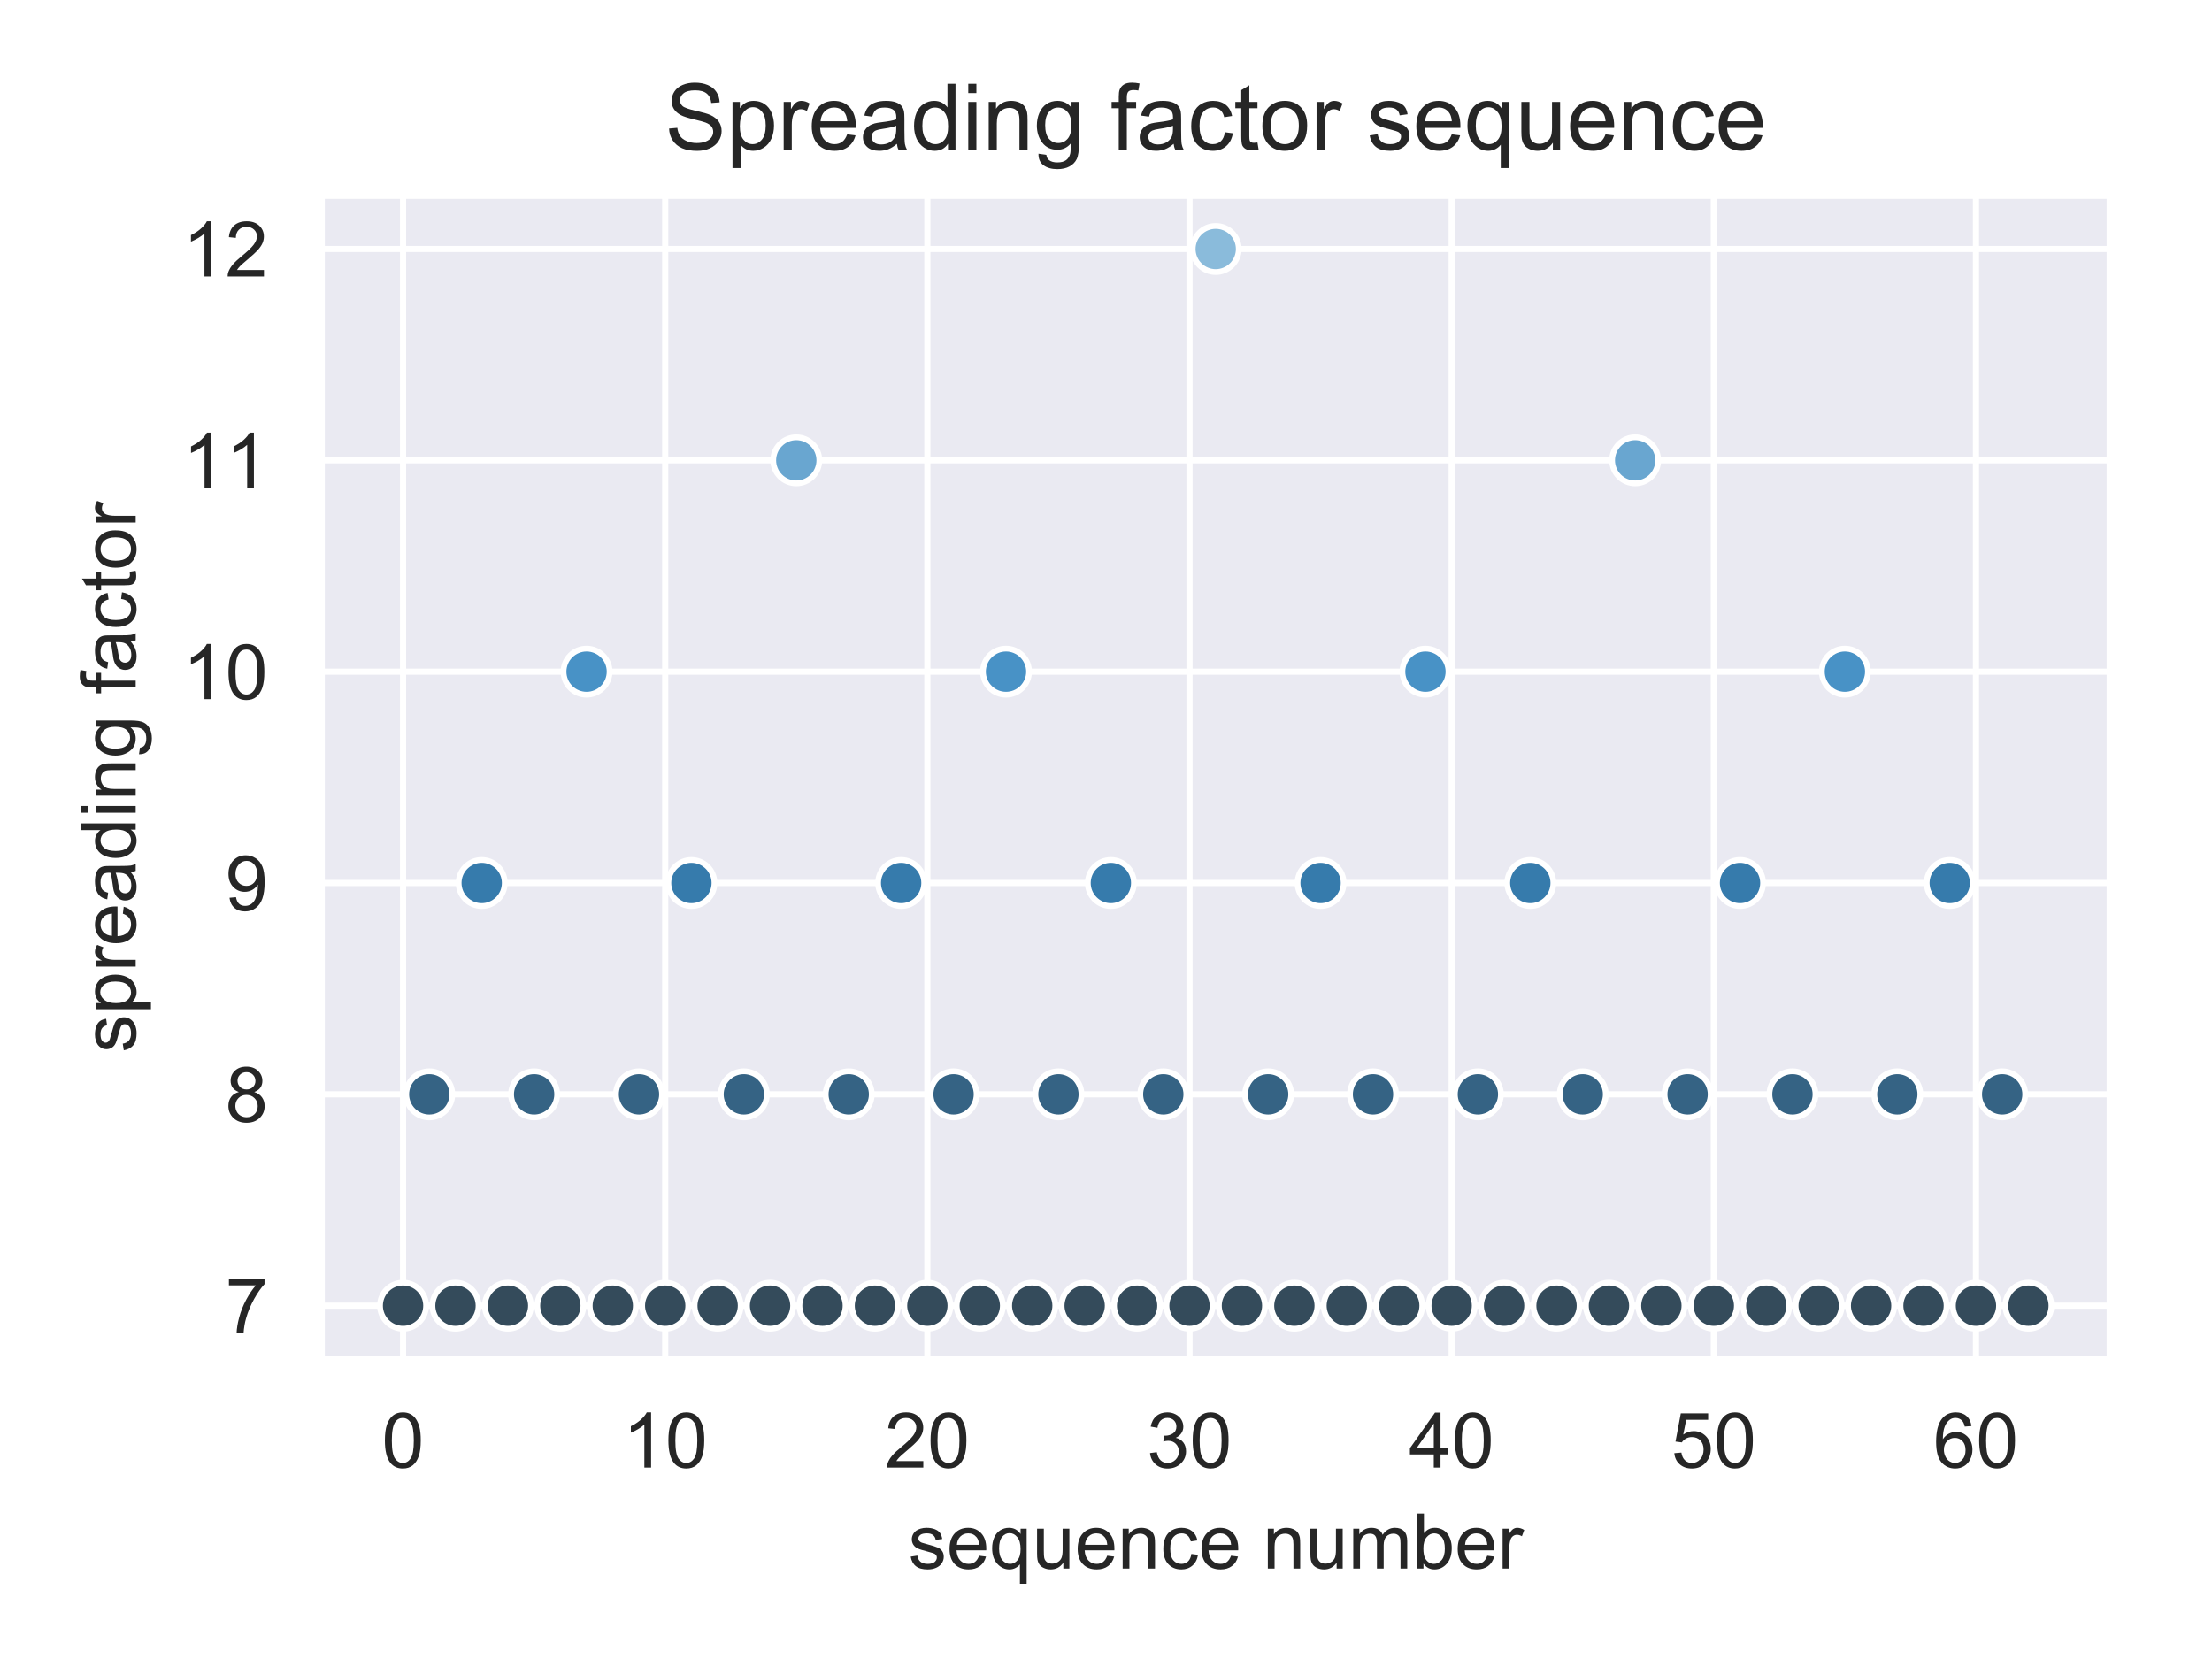 <?xml version="1.0" encoding="utf-8" standalone="no"?>
<!DOCTYPE svg PUBLIC "-//W3C//DTD SVG 1.1//EN"
  "http://www.w3.org/Graphics/SVG/1.1/DTD/svg11.dtd">
<!-- Created with matplotlib (https://matplotlib.org/) -->
<svg height="216pt" version="1.1" viewBox="0 0 288 216" width="288pt" xmlns="http://www.w3.org/2000/svg" xmlns:xlink="http://www.w3.org/1999/xlink">
 <defs>
  <style type="text/css">
*{stroke-linecap:butt;stroke-linejoin:round;}
  </style>
 </defs>
 <g id="figure_1">
  <g id="patch_1">
   <path d="M 0 216 
L 288 216 
L 288 0 
L 0 0 
z
" style="fill:#ffffff;"/>
  </g>
  <g id="axes_1">
   <g id="patch_2">
    <path d="M 41.892 176.92 
L 274.68 176.92 
L 274.68 25.496 
L 41.892 25.496 
z
" style="fill:#eaeaf2;"/>
   </g>
   <g id="matplotlib.axis_1">
    <g id="xtick_1">
     <g id="line2d_1">
      <path clip-path="url(#p09b53a5de4)" d="M 52.477 176.92 
L 52.477 25.496 
" style="fill:none;stroke:#ffffff;stroke-linecap:round;stroke-width:0.8;"/>
     </g>
     <g id="text_1">
      <!-- 0 -->
      <defs>
       <path d="M 4.156 35.297 
Q 4.156 48 6.766 55.734 
Q 9.375 63.484 14.516 67.672 
Q 19.672 71.875 27.484 71.875 
Q 33.25 71.875 37.594 69.547 
Q 41.938 67.234 44.766 62.859 
Q 47.609 58.5 49.219 52.219 
Q 50.828 45.953 50.828 35.297 
Q 50.828 22.703 48.234 14.969 
Q 45.656 7.234 40.5 3 
Q 35.359 -1.219 27.484 -1.219 
Q 17.141 -1.219 11.234 6.203 
Q 4.156 15.141 4.156 35.297 
z
M 13.188 35.297 
Q 13.188 17.672 17.312 11.828 
Q 21.438 6 27.484 6 
Q 33.547 6 37.672 11.859 
Q 41.797 17.719 41.797 35.297 
Q 41.797 52.984 37.672 58.781 
Q 33.547 64.594 27.391 64.594 
Q 21.344 64.594 17.719 59.469 
Q 13.188 52.938 13.188 35.297 
z
" id="ArialMT-48"/>
      </defs>
      <g style="fill:#262626;" transform="translate(49.697 191.078)scale(0.1 -0.1)">
       <use xlink:href="#ArialMT-48"/>
      </g>
     </g>
    </g>
    <g id="xtick_2">
     <g id="line2d_2">
      <path clip-path="url(#p09b53a5de4)" d="M 86.609 176.92 
L 86.609 25.496 
" style="fill:none;stroke:#ffffff;stroke-linecap:round;stroke-width:0.8;"/>
     </g>
     <g id="text_2">
      <!-- 10 -->
      <defs>
       <path d="M 37.25 0 
L 28.469 0 
L 28.469 56 
Q 25.297 52.984 20.141 49.953 
Q 14.984 46.922 10.891 45.406 
L 10.891 53.906 
Q 18.266 57.375 23.781 62.297 
Q 29.297 67.234 31.594 71.875 
L 37.25 71.875 
z
" id="ArialMT-49"/>
      </defs>
      <g style="fill:#262626;" transform="translate(81.048 191.078)scale(0.1 -0.1)">
       <use xlink:href="#ArialMT-49"/>
       <use x="55.615" xlink:href="#ArialMT-48"/>
      </g>
     </g>
    </g>
    <g id="xtick_3">
     <g id="line2d_3">
      <path clip-path="url(#p09b53a5de4)" d="M 120.741 176.92 
L 120.741 25.496 
" style="fill:none;stroke:#ffffff;stroke-linecap:round;stroke-width:0.8;"/>
     </g>
     <g id="text_3">
      <!-- 20 -->
      <defs>
       <path d="M 50.344 8.453 
L 50.344 0 
L 3.031 0 
Q 2.938 3.172 4.047 6.109 
Q 5.859 10.938 9.828 15.625 
Q 13.812 20.312 21.344 26.469 
Q 33.016 36.031 37.109 41.625 
Q 41.219 47.219 41.219 52.203 
Q 41.219 57.422 37.469 61 
Q 33.734 64.594 27.734 64.594 
Q 21.391 64.594 17.578 60.781 
Q 13.766 56.984 13.719 50.25 
L 4.688 51.172 
Q 5.609 61.281 11.656 66.578 
Q 17.719 71.875 27.938 71.875 
Q 38.234 71.875 44.234 66.156 
Q 50.25 60.453 50.25 52 
Q 50.25 47.703 48.484 43.547 
Q 46.734 39.406 42.656 34.812 
Q 38.578 30.219 29.109 22.219 
Q 21.188 15.578 18.938 13.203 
Q 16.703 10.844 15.234 8.453 
z
" id="ArialMT-50"/>
      </defs>
      <g style="fill:#262626;" transform="translate(115.18 191.078)scale(0.1 -0.1)">
       <use xlink:href="#ArialMT-50"/>
       <use x="55.615" xlink:href="#ArialMT-48"/>
      </g>
     </g>
    </g>
    <g id="xtick_4">
     <g id="line2d_4">
      <path clip-path="url(#p09b53a5de4)" d="M 154.873 176.92 
L 154.873 25.496 
" style="fill:none;stroke:#ffffff;stroke-linecap:round;stroke-width:0.8;"/>
     </g>
     <g id="text_4">
      <!-- 30 -->
      <defs>
       <path d="M 4.203 18.891 
L 12.984 20.062 
Q 14.5 12.594 18.141 9.297 
Q 21.781 6 27 6 
Q 33.203 6 37.469 10.297 
Q 41.75 14.594 41.75 20.953 
Q 41.75 27 37.797 30.922 
Q 33.844 34.859 27.734 34.859 
Q 25.25 34.859 21.531 33.891 
L 22.516 41.609 
Q 23.391 41.5 23.922 41.5 
Q 29.547 41.5 34.031 44.422 
Q 38.531 47.359 38.531 53.469 
Q 38.531 58.297 35.25 61.469 
Q 31.984 64.656 26.812 64.656 
Q 21.688 64.656 18.266 61.422 
Q 14.844 58.203 13.875 51.766 
L 5.078 53.328 
Q 6.688 62.156 12.391 67.016 
Q 18.109 71.875 26.609 71.875 
Q 32.469 71.875 37.391 69.359 
Q 42.328 66.844 44.938 62.5 
Q 47.562 58.156 47.562 53.266 
Q 47.562 48.641 45.062 44.828 
Q 42.578 41.016 37.703 38.766 
Q 44.047 37.312 47.562 32.688 
Q 51.078 28.078 51.078 21.141 
Q 51.078 11.766 44.234 5.25 
Q 37.406 -1.266 26.953 -1.266 
Q 17.531 -1.266 11.297 4.344 
Q 5.078 9.969 4.203 18.891 
z
" id="ArialMT-51"/>
      </defs>
      <g style="fill:#262626;" transform="translate(149.312 191.078)scale(0.1 -0.1)">
       <use xlink:href="#ArialMT-51"/>
       <use x="55.615" xlink:href="#ArialMT-48"/>
      </g>
     </g>
    </g>
    <g id="xtick_5">
     <g id="line2d_5">
      <path clip-path="url(#p09b53a5de4)" d="M 189.005 176.92 
L 189.005 25.496 
" style="fill:none;stroke:#ffffff;stroke-linecap:round;stroke-width:0.8;"/>
     </g>
     <g id="text_5">
      <!-- 40 -->
      <defs>
       <path d="M 32.328 0 
L 32.328 17.141 
L 1.266 17.141 
L 1.266 25.203 
L 33.938 71.578 
L 41.109 71.578 
L 41.109 25.203 
L 50.781 25.203 
L 50.781 17.141 
L 41.109 17.141 
L 41.109 0 
z
M 32.328 25.203 
L 32.328 57.469 
L 9.906 25.203 
z
" id="ArialMT-52"/>
      </defs>
      <g style="fill:#262626;" transform="translate(183.444 191.078)scale(0.1 -0.1)">
       <use xlink:href="#ArialMT-52"/>
       <use x="55.615" xlink:href="#ArialMT-48"/>
      </g>
     </g>
    </g>
    <g id="xtick_6">
     <g id="line2d_6">
      <path clip-path="url(#p09b53a5de4)" d="M 223.137 176.92 
L 223.137 25.496 
" style="fill:none;stroke:#ffffff;stroke-linecap:round;stroke-width:0.8;"/>
     </g>
     <g id="text_6">
      <!-- 50 -->
      <defs>
       <path d="M 4.156 18.75 
L 13.375 19.531 
Q 14.406 12.797 18.141 9.391 
Q 21.875 6 27.156 6 
Q 33.5 6 37.891 10.781 
Q 42.281 15.578 42.281 23.484 
Q 42.281 31 38.062 35.344 
Q 33.844 39.703 27 39.703 
Q 22.75 39.703 19.328 37.766 
Q 15.922 35.844 13.969 32.766 
L 5.719 33.844 
L 12.641 70.609 
L 48.25 70.609 
L 48.25 62.203 
L 19.672 62.203 
L 15.828 42.969 
Q 22.266 47.469 29.344 47.469 
Q 38.719 47.469 45.156 40.969 
Q 51.609 34.469 51.609 24.266 
Q 51.609 14.547 45.953 7.469 
Q 39.062 -1.219 27.156 -1.219 
Q 17.391 -1.219 11.203 4.25 
Q 5.031 9.719 4.156 18.75 
z
" id="ArialMT-53"/>
      </defs>
      <g style="fill:#262626;" transform="translate(217.576 191.078)scale(0.1 -0.1)">
       <use xlink:href="#ArialMT-53"/>
       <use x="55.615" xlink:href="#ArialMT-48"/>
      </g>
     </g>
    </g>
    <g id="xtick_7">
     <g id="line2d_7">
      <path clip-path="url(#p09b53a5de4)" d="M 257.269 176.92 
L 257.269 25.496 
" style="fill:none;stroke:#ffffff;stroke-linecap:round;stroke-width:0.8;"/>
     </g>
     <g id="text_7">
      <!-- 60 -->
      <defs>
       <path d="M 49.75 54.047 
L 41.016 53.375 
Q 39.844 58.547 37.703 60.891 
Q 34.125 64.656 28.906 64.656 
Q 24.703 64.656 21.531 62.312 
Q 17.391 59.281 14.984 53.469 
Q 12.594 47.656 12.5 36.922 
Q 15.672 41.75 20.266 44.094 
Q 24.859 46.438 29.891 46.438 
Q 38.672 46.438 44.844 39.969 
Q 51.031 33.5 51.031 23.25 
Q 51.031 16.5 48.125 10.719 
Q 45.219 4.938 40.141 1.859 
Q 35.062 -1.219 28.609 -1.219 
Q 17.625 -1.219 10.688 6.859 
Q 3.766 14.938 3.766 33.5 
Q 3.766 54.25 11.422 63.672 
Q 18.109 71.875 29.438 71.875 
Q 37.891 71.875 43.281 67.141 
Q 48.688 62.406 49.75 54.047 
z
M 13.875 23.188 
Q 13.875 18.656 15.797 14.5 
Q 17.719 10.359 21.188 8.172 
Q 24.656 6 28.469 6 
Q 34.031 6 38.031 10.484 
Q 42.047 14.984 42.047 22.703 
Q 42.047 30.125 38.078 34.391 
Q 34.125 38.672 28.125 38.672 
Q 22.172 38.672 18.016 34.391 
Q 13.875 30.125 13.875 23.188 
z
" id="ArialMT-54"/>
      </defs>
      <g style="fill:#262626;" transform="translate(251.708 191.078)scale(0.1 -0.1)">
       <use xlink:href="#ArialMT-54"/>
       <use x="55.615" xlink:href="#ArialMT-48"/>
      </g>
     </g>
    </g>
    <g id="text_8">
     <!-- sequence number -->
     <defs>
      <path d="M 3.078 15.484 
L 11.766 16.844 
Q 12.5 11.625 15.844 8.844 
Q 19.188 6.062 25.203 6.062 
Q 31.25 6.062 34.172 8.516 
Q 37.109 10.984 37.109 14.312 
Q 37.109 17.281 34.516 19 
Q 32.719 20.172 25.531 21.969 
Q 15.875 24.422 12.141 26.203 
Q 8.406 27.984 6.469 31.125 
Q 4.547 34.281 4.547 38.094 
Q 4.547 41.547 6.125 44.5 
Q 7.719 47.469 10.453 49.422 
Q 12.5 50.922 16.031 51.969 
Q 19.578 53.031 23.641 53.031 
Q 29.734 53.031 34.344 51.266 
Q 38.969 49.516 41.156 46.5 
Q 43.359 43.5 44.188 38.484 
L 35.594 37.312 
Q 35.016 41.312 32.203 43.547 
Q 29.391 45.797 24.266 45.797 
Q 18.219 45.797 15.625 43.797 
Q 13.031 41.797 13.031 39.109 
Q 13.031 37.406 14.109 36.031 
Q 15.188 34.625 17.484 33.688 
Q 18.797 33.203 25.25 31.453 
Q 34.578 28.953 38.25 27.359 
Q 41.938 25.781 44.031 22.75 
Q 46.141 19.734 46.141 15.234 
Q 46.141 10.844 43.578 6.953 
Q 41.016 3.078 36.172 0.953 
Q 31.344 -1.172 25.25 -1.172 
Q 15.141 -1.172 9.844 3.031 
Q 4.547 7.234 3.078 15.484 
z
" id="ArialMT-115"/>
      <path d="M 42.094 16.703 
L 51.172 15.578 
Q 49.031 7.625 43.219 3.219 
Q 37.406 -1.172 28.375 -1.172 
Q 17 -1.172 10.328 5.828 
Q 3.656 12.844 3.656 25.484 
Q 3.656 38.578 10.391 45.797 
Q 17.141 53.031 27.875 53.031 
Q 38.281 53.031 44.875 45.953 
Q 51.469 38.875 51.469 26.031 
Q 51.469 25.25 51.422 23.688 
L 12.75 23.688 
Q 13.234 15.141 17.578 10.594 
Q 21.922 6.062 28.422 6.062 
Q 33.25 6.062 36.672 8.594 
Q 40.094 11.141 42.094 16.703 
z
M 13.234 30.906 
L 42.188 30.906 
Q 41.609 37.453 38.875 40.719 
Q 34.672 45.797 27.984 45.797 
Q 21.922 45.797 17.797 41.75 
Q 13.672 37.703 13.234 30.906 
z
" id="ArialMT-101"/>
      <path d="M 39.656 -19.875 
L 39.656 5.516 
Q 37.594 2.641 33.906 0.734 
Q 30.219 -1.172 26.078 -1.172 
Q 16.844 -1.172 10.172 6.203 
Q 3.516 13.578 3.516 26.422 
Q 3.516 34.234 6.219 40.422 
Q 8.938 46.625 14.078 49.828 
Q 19.234 53.031 25.391 53.031 
Q 35.016 53.031 40.531 44.922 
L 40.531 51.859 
L 48.438 51.859 
L 48.438 -19.875 
z
M 12.547 26.078 
Q 12.547 16.062 16.75 11.062 
Q 20.953 6.062 26.812 6.062 
Q 32.422 6.062 36.469 10.812 
Q 40.531 15.578 40.531 25.297 
Q 40.531 35.641 36.25 40.859 
Q 31.984 46.094 26.219 46.094 
Q 20.516 46.094 16.531 41.234 
Q 12.547 36.375 12.547 26.078 
z
" id="ArialMT-113"/>
      <path d="M 40.578 0 
L 40.578 7.625 
Q 34.516 -1.172 24.125 -1.172 
Q 19.531 -1.172 15.547 0.578 
Q 11.578 2.344 9.641 5 
Q 7.719 7.672 6.938 11.531 
Q 6.391 14.109 6.391 19.734 
L 6.391 51.859 
L 15.188 51.859 
L 15.188 23.094 
Q 15.188 16.219 15.719 13.812 
Q 16.547 10.359 19.234 8.375 
Q 21.922 6.391 25.875 6.391 
Q 29.828 6.391 33.297 8.422 
Q 36.766 10.453 38.203 13.938 
Q 39.656 17.438 39.656 24.078 
L 39.656 51.859 
L 48.438 51.859 
L 48.438 0 
z
" id="ArialMT-117"/>
      <path d="M 6.594 0 
L 6.594 51.859 
L 14.5 51.859 
L 14.5 44.484 
Q 20.219 53.031 31 53.031 
Q 35.688 53.031 39.625 51.344 
Q 43.562 49.656 45.516 46.922 
Q 47.469 44.188 48.25 40.438 
Q 48.734 37.984 48.734 31.891 
L 48.734 0 
L 39.938 0 
L 39.938 31.547 
Q 39.938 36.922 38.906 39.578 
Q 37.891 42.234 35.281 43.812 
Q 32.672 45.406 29.156 45.406 
Q 23.531 45.406 19.453 41.844 
Q 15.375 38.281 15.375 28.328 
L 15.375 0 
z
" id="ArialMT-110"/>
      <path d="M 40.438 19 
L 49.078 17.875 
Q 47.656 8.938 41.812 3.875 
Q 35.984 -1.172 27.484 -1.172 
Q 16.844 -1.172 10.375 5.781 
Q 3.906 12.75 3.906 25.734 
Q 3.906 34.125 6.688 40.422 
Q 9.469 46.734 15.156 49.875 
Q 20.844 53.031 27.547 53.031 
Q 35.984 53.031 41.359 48.75 
Q 46.734 44.484 48.25 36.625 
L 39.703 35.297 
Q 38.484 40.531 35.375 43.156 
Q 32.281 45.797 27.875 45.797 
Q 21.234 45.797 17.078 41.031 
Q 12.938 36.281 12.938 25.984 
Q 12.938 15.531 16.938 10.797 
Q 20.953 6.062 27.391 6.062 
Q 32.562 6.062 36.031 9.234 
Q 39.5 12.406 40.438 19 
z
" id="ArialMT-99"/>
      <path id="ArialMT-32"/>
      <path d="M 6.594 0 
L 6.594 51.859 
L 14.453 51.859 
L 14.453 44.578 
Q 16.891 48.391 20.938 50.703 
Q 25 53.031 30.172 53.031 
Q 35.938 53.031 39.625 50.641 
Q 43.312 48.25 44.828 43.953 
Q 50.984 53.031 60.844 53.031 
Q 68.562 53.031 72.703 48.75 
Q 76.859 44.484 76.859 35.594 
L 76.859 0 
L 68.109 0 
L 68.109 32.672 
Q 68.109 37.938 67.25 40.25 
Q 66.406 42.578 64.156 43.984 
Q 61.922 45.406 58.891 45.406 
Q 53.422 45.406 49.797 41.766 
Q 46.188 38.141 46.188 30.125 
L 46.188 0 
L 37.406 0 
L 37.406 33.688 
Q 37.406 39.547 35.25 42.469 
Q 33.109 45.406 28.219 45.406 
Q 24.516 45.406 21.359 43.453 
Q 18.219 41.5 16.797 37.734 
Q 15.375 33.984 15.375 26.906 
L 15.375 0 
z
" id="ArialMT-109"/>
      <path d="M 14.703 0 
L 6.547 0 
L 6.547 71.578 
L 15.328 71.578 
L 15.328 46.047 
Q 20.906 53.031 29.547 53.031 
Q 34.328 53.031 38.594 51.094 
Q 42.875 49.172 45.625 45.672 
Q 48.391 42.188 49.953 37.25 
Q 51.516 32.328 51.516 26.703 
Q 51.516 13.375 44.922 6.094 
Q 38.328 -1.172 29.109 -1.172 
Q 19.922 -1.172 14.703 6.5 
z
M 14.594 26.312 
Q 14.594 17 17.141 12.844 
Q 21.297 6.062 28.375 6.062 
Q 34.125 6.062 38.328 11.062 
Q 42.531 16.062 42.531 25.984 
Q 42.531 36.141 38.5 40.969 
Q 34.469 45.797 28.766 45.797 
Q 23 45.797 18.797 40.797 
Q 14.594 35.797 14.594 26.312 
z
" id="ArialMT-98"/>
      <path d="M 6.5 0 
L 6.5 51.859 
L 14.406 51.859 
L 14.406 44 
Q 17.438 49.516 20 51.266 
Q 22.562 53.031 25.641 53.031 
Q 30.078 53.031 34.672 50.203 
L 31.641 42.047 
Q 28.422 43.953 25.203 43.953 
Q 22.312 43.953 20.016 42.219 
Q 17.719 40.484 16.75 37.406 
Q 15.281 32.719 15.281 27.156 
L 15.281 0 
z
" id="ArialMT-114"/>
     </defs>
     <g style="fill:#262626;" transform="translate(118.263 204.223)scale(0.1 -0.1)">
      <use xlink:href="#ArialMT-115"/>
      <use x="50" xlink:href="#ArialMT-101"/>
      <use x="105.615" xlink:href="#ArialMT-113"/>
      <use x="161.23" xlink:href="#ArialMT-117"/>
      <use x="216.846" xlink:href="#ArialMT-101"/>
      <use x="272.461" xlink:href="#ArialMT-110"/>
      <use x="328.076" xlink:href="#ArialMT-99"/>
      <use x="378.076" xlink:href="#ArialMT-101"/>
      <use x="433.691" xlink:href="#ArialMT-32"/>
      <use x="461.475" xlink:href="#ArialMT-110"/>
      <use x="517.09" xlink:href="#ArialMT-117"/>
      <use x="572.705" xlink:href="#ArialMT-109"/>
      <use x="656.006" xlink:href="#ArialMT-98"/>
      <use x="711.621" xlink:href="#ArialMT-101"/>
      <use x="767.236" xlink:href="#ArialMT-114"/>
     </g>
    </g>
   </g>
   <g id="matplotlib.axis_2">
    <g id="ytick_1">
     <g id="line2d_8">
      <path clip-path="url(#p09b53a5de4)" d="M 41.892 169.998 
L 274.68 169.998 
" style="fill:none;stroke:#ffffff;stroke-linecap:round;stroke-width:0.8;"/>
     </g>
     <g id="text_9">
      <!-- 7 -->
      <defs>
       <path d="M 4.734 62.203 
L 4.734 70.656 
L 51.078 70.656 
L 51.078 63.812 
Q 44.234 56.547 37.516 44.484 
Q 30.812 32.422 27.156 19.672 
Q 24.516 10.688 23.781 0 
L 14.75 0 
Q 14.891 8.453 18.062 20.406 
Q 21.234 32.375 27.172 43.484 
Q 33.109 54.594 39.797 62.203 
z
" id="ArialMT-55"/>
      </defs>
      <g style="fill:#262626;" transform="translate(29.332 173.577)scale(0.1 -0.1)">
       <use xlink:href="#ArialMT-55"/>
      </g>
     </g>
    </g>
    <g id="ytick_2">
     <g id="line2d_9">
      <path clip-path="url(#p09b53a5de4)" d="M 41.892 142.482 
L 274.68 142.482 
" style="fill:none;stroke:#ffffff;stroke-linecap:round;stroke-width:0.8;"/>
     </g>
     <g id="text_10">
      <!-- 8 -->
      <defs>
       <path d="M 17.672 38.812 
Q 12.203 40.828 9.562 44.531 
Q 6.938 48.25 6.938 53.422 
Q 6.938 61.234 12.547 66.547 
Q 18.172 71.875 27.484 71.875 
Q 36.859 71.875 42.578 66.422 
Q 48.297 60.984 48.297 53.172 
Q 48.297 48.188 45.672 44.5 
Q 43.062 40.828 37.75 38.812 
Q 44.344 36.672 47.781 31.875 
Q 51.219 27.094 51.219 20.453 
Q 51.219 11.281 44.719 5.031 
Q 38.234 -1.219 27.641 -1.219 
Q 17.047 -1.219 10.547 5.047 
Q 4.047 11.328 4.047 20.703 
Q 4.047 27.688 7.594 32.391 
Q 11.141 37.109 17.672 38.812 
z
M 15.922 53.719 
Q 15.922 48.641 19.188 45.406 
Q 22.469 42.188 27.688 42.188 
Q 32.766 42.188 36.016 45.375 
Q 39.266 48.578 39.266 53.219 
Q 39.266 58.062 35.906 61.359 
Q 32.562 64.656 27.594 64.656 
Q 22.562 64.656 19.234 61.422 
Q 15.922 58.203 15.922 53.719 
z
M 13.094 20.656 
Q 13.094 16.891 14.875 13.375 
Q 16.656 9.859 20.172 7.922 
Q 23.688 6 27.734 6 
Q 34.031 6 38.125 10.047 
Q 42.234 14.109 42.234 20.359 
Q 42.234 26.703 38.016 30.859 
Q 33.797 35.016 27.438 35.016 
Q 21.234 35.016 17.156 30.906 
Q 13.094 26.812 13.094 20.656 
z
" id="ArialMT-56"/>
      </defs>
      <g style="fill:#262626;" transform="translate(29.332 146.061)scale(0.1 -0.1)">
       <use xlink:href="#ArialMT-56"/>
      </g>
     </g>
    </g>
    <g id="ytick_3">
     <g id="line2d_10">
      <path clip-path="url(#p09b53a5de4)" d="M 41.892 114.966 
L 274.68 114.966 
" style="fill:none;stroke:#ffffff;stroke-linecap:round;stroke-width:0.8;"/>
     </g>
     <g id="text_11">
      <!-- 9 -->
      <defs>
       <path d="M 5.469 16.547 
L 13.922 17.328 
Q 14.984 11.375 18.016 8.688 
Q 21.047 6 25.781 6 
Q 29.828 6 32.875 7.859 
Q 35.938 9.719 37.891 12.812 
Q 39.844 15.922 41.156 21.188 
Q 42.484 26.469 42.484 31.938 
Q 42.484 32.516 42.438 33.688 
Q 39.797 29.5 35.234 26.875 
Q 30.672 24.266 25.344 24.266 
Q 16.453 24.266 10.297 30.703 
Q 4.156 37.156 4.156 47.703 
Q 4.156 58.594 10.578 65.234 
Q 17 71.875 26.656 71.875 
Q 33.641 71.875 39.422 68.109 
Q 45.219 64.359 48.219 57.391 
Q 51.219 50.438 51.219 37.25 
Q 51.219 23.531 48.234 15.406 
Q 45.266 7.281 39.375 3.031 
Q 33.5 -1.219 25.594 -1.219 
Q 17.188 -1.219 11.859 3.438 
Q 6.547 8.109 5.469 16.547 
z
M 41.453 48.141 
Q 41.453 55.719 37.422 60.156 
Q 33.406 64.594 27.734 64.594 
Q 21.875 64.594 17.531 59.812 
Q 13.188 55.031 13.188 47.406 
Q 13.188 40.578 17.312 36.297 
Q 21.438 32.031 27.484 32.031 
Q 33.594 32.031 37.516 36.297 
Q 41.453 40.578 41.453 48.141 
z
" id="ArialMT-57"/>
      </defs>
      <g style="fill:#262626;" transform="translate(29.332 118.545)scale(0.1 -0.1)">
       <use xlink:href="#ArialMT-57"/>
      </g>
     </g>
    </g>
    <g id="ytick_4">
     <g id="line2d_11">
      <path clip-path="url(#p09b53a5de4)" d="M 41.892 87.45 
L 274.68 87.45 
" style="fill:none;stroke:#ffffff;stroke-linecap:round;stroke-width:0.8;"/>
     </g>
     <g id="text_12">
      <!-- 10 -->
      <g style="fill:#262626;" transform="translate(23.771 91.029)scale(0.1 -0.1)">
       <use xlink:href="#ArialMT-49"/>
       <use x="55.615" xlink:href="#ArialMT-48"/>
      </g>
     </g>
    </g>
    <g id="ytick_5">
     <g id="line2d_12">
      <path clip-path="url(#p09b53a5de4)" d="M 41.892 59.934 
L 274.68 59.934 
" style="fill:none;stroke:#ffffff;stroke-linecap:round;stroke-width:0.8;"/>
     </g>
     <g id="text_13">
      <!-- 11 -->
      <g style="fill:#262626;" transform="translate(23.782 63.513)scale(0.1 -0.1)">
       <use xlink:href="#ArialMT-49"/>
       <use x="55.506" xlink:href="#ArialMT-49"/>
      </g>
     </g>
    </g>
    <g id="ytick_6">
     <g id="line2d_13">
      <path clip-path="url(#p09b53a5de4)" d="M 41.892 32.418 
L 274.68 32.418 
" style="fill:none;stroke:#ffffff;stroke-linecap:round;stroke-width:0.8;"/>
     </g>
     <g id="text_14">
      <!-- 12 -->
      <g style="fill:#262626;" transform="translate(23.771 35.997)scale(0.1 -0.1)">
       <use xlink:href="#ArialMT-49"/>
       <use x="55.615" xlink:href="#ArialMT-50"/>
      </g>
     </g>
    </g>
    <g id="text_15">
     <!-- spreading factor -->
     <defs>
      <path d="M 6.594 -19.875 
L 6.594 51.859 
L 14.594 51.859 
L 14.594 45.125 
Q 17.438 49.078 21 51.047 
Q 24.562 53.031 29.641 53.031 
Q 36.281 53.031 41.359 49.609 
Q 46.438 46.188 49.016 39.953 
Q 51.609 33.734 51.609 26.312 
Q 51.609 18.359 48.75 11.984 
Q 45.906 5.609 40.453 2.219 
Q 35.016 -1.172 29 -1.172 
Q 24.609 -1.172 21.109 0.688 
Q 17.625 2.547 15.375 5.375 
L 15.375 -19.875 
z
M 14.547 25.641 
Q 14.547 15.625 18.594 10.844 
Q 22.656 6.062 28.422 6.062 
Q 34.281 6.062 38.453 11.016 
Q 42.625 15.969 42.625 26.375 
Q 42.625 36.281 38.547 41.203 
Q 34.469 46.141 28.812 46.141 
Q 23.188 46.141 18.859 40.891 
Q 14.547 35.641 14.547 25.641 
z
" id="ArialMT-112"/>
      <path d="M 40.438 6.391 
Q 35.547 2.25 31.031 0.531 
Q 26.516 -1.172 21.344 -1.172 
Q 12.797 -1.172 8.203 3 
Q 3.609 7.172 3.609 13.672 
Q 3.609 17.484 5.344 20.625 
Q 7.078 23.781 9.891 25.688 
Q 12.703 27.594 16.219 28.562 
Q 18.797 29.25 24.031 29.891 
Q 34.672 31.156 39.703 32.906 
Q 39.75 34.719 39.75 35.203 
Q 39.75 40.578 37.25 42.781 
Q 33.891 45.75 27.25 45.75 
Q 21.047 45.75 18.094 43.578 
Q 15.141 41.406 13.719 35.891 
L 5.125 37.062 
Q 6.297 42.578 8.984 45.969 
Q 11.672 49.359 16.75 51.188 
Q 21.828 53.031 28.516 53.031 
Q 35.156 53.031 39.297 51.469 
Q 43.453 49.906 45.406 47.531 
Q 47.359 45.172 48.141 41.547 
Q 48.578 39.312 48.578 33.453 
L 48.578 21.734 
Q 48.578 9.469 49.141 6.219 
Q 49.703 2.984 51.375 0 
L 42.188 0 
Q 40.828 2.734 40.438 6.391 
z
M 39.703 26.031 
Q 34.906 24.078 25.344 22.703 
Q 19.922 21.922 17.672 20.938 
Q 15.438 19.969 14.203 18.094 
Q 12.984 16.219 12.984 13.922 
Q 12.984 10.406 15.641 8.062 
Q 18.312 5.719 23.438 5.719 
Q 28.516 5.719 32.469 7.938 
Q 36.422 10.156 38.281 14.016 
Q 39.703 17 39.703 22.797 
z
" id="ArialMT-97"/>
      <path d="M 40.234 0 
L 40.234 6.547 
Q 35.297 -1.172 25.734 -1.172 
Q 19.531 -1.172 14.328 2.25 
Q 9.125 5.672 6.266 11.797 
Q 3.422 17.922 3.422 25.875 
Q 3.422 33.641 6 39.969 
Q 8.594 46.297 13.766 49.656 
Q 18.953 53.031 25.344 53.031 
Q 30.031 53.031 33.688 51.047 
Q 37.359 49.078 39.656 45.906 
L 39.656 71.578 
L 48.391 71.578 
L 48.391 0 
z
M 12.453 25.875 
Q 12.453 15.922 16.641 10.984 
Q 20.844 6.062 26.562 6.062 
Q 32.328 6.062 36.344 10.766 
Q 40.375 15.484 40.375 25.141 
Q 40.375 35.797 36.266 40.766 
Q 32.172 45.75 26.172 45.75 
Q 20.312 45.75 16.375 40.969 
Q 12.453 36.188 12.453 25.875 
z
" id="ArialMT-100"/>
      <path d="M 6.641 61.469 
L 6.641 71.578 
L 15.438 71.578 
L 15.438 61.469 
z
M 6.641 0 
L 6.641 51.859 
L 15.438 51.859 
L 15.438 0 
z
" id="ArialMT-105"/>
      <path d="M 4.984 -4.297 
L 13.531 -5.562 
Q 14.062 -9.516 16.5 -11.328 
Q 19.781 -13.766 25.438 -13.766 
Q 31.547 -13.766 34.859 -11.328 
Q 38.188 -8.891 39.359 -4.5 
Q 40.047 -1.812 39.984 6.781 
Q 34.234 0 25.641 0 
Q 14.938 0 9.078 7.719 
Q 3.219 15.438 3.219 26.219 
Q 3.219 33.641 5.906 39.906 
Q 8.594 46.188 13.688 49.609 
Q 18.797 53.031 25.688 53.031 
Q 34.859 53.031 40.828 45.609 
L 40.828 51.859 
L 48.922 51.859 
L 48.922 7.031 
Q 48.922 -5.078 46.453 -10.125 
Q 44 -15.188 38.641 -18.109 
Q 33.297 -21.047 25.484 -21.047 
Q 16.219 -21.047 10.5 -16.875 
Q 4.781 -12.703 4.984 -4.297 
z
M 12.25 26.859 
Q 12.25 16.656 16.297 11.969 
Q 20.359 7.281 26.469 7.281 
Q 32.516 7.281 36.609 11.938 
Q 40.719 16.609 40.719 26.562 
Q 40.719 36.078 36.5 40.906 
Q 32.281 45.75 26.312 45.75 
Q 20.453 45.75 16.344 40.984 
Q 12.25 36.234 12.25 26.859 
z
" id="ArialMT-103"/>
      <path d="M 8.688 0 
L 8.688 45.016 
L 0.922 45.016 
L 0.922 51.859 
L 8.688 51.859 
L 8.688 57.375 
Q 8.688 62.594 9.625 65.141 
Q 10.891 68.562 14.078 70.672 
Q 17.281 72.797 23.047 72.797 
Q 26.766 72.797 31.25 71.922 
L 29.938 64.266 
Q 27.203 64.75 24.75 64.75 
Q 20.75 64.75 19.094 63.031 
Q 17.438 61.328 17.438 56.641 
L 17.438 51.859 
L 27.547 51.859 
L 27.547 45.016 
L 17.438 45.016 
L 17.438 0 
z
" id="ArialMT-102"/>
      <path d="M 25.781 7.859 
L 27.047 0.094 
Q 23.344 -0.688 20.406 -0.688 
Q 15.625 -0.688 12.984 0.828 
Q 10.359 2.344 9.281 4.812 
Q 8.203 7.281 8.203 15.188 
L 8.203 45.016 
L 1.766 45.016 
L 1.766 51.859 
L 8.203 51.859 
L 8.203 64.703 
L 16.938 69.969 
L 16.938 51.859 
L 25.781 51.859 
L 25.781 45.016 
L 16.938 45.016 
L 16.938 14.703 
Q 16.938 10.938 17.406 9.859 
Q 17.875 8.797 18.922 8.156 
Q 19.969 7.516 21.922 7.516 
Q 23.391 7.516 25.781 7.859 
z
" id="ArialMT-116"/>
      <path d="M 3.328 25.922 
Q 3.328 40.328 11.328 47.266 
Q 18.016 53.031 27.641 53.031 
Q 38.328 53.031 45.109 46.016 
Q 51.906 39.016 51.906 26.656 
Q 51.906 16.656 48.906 10.906 
Q 45.906 5.172 40.156 2 
Q 34.422 -1.172 27.641 -1.172 
Q 16.75 -1.172 10.031 5.812 
Q 3.328 12.797 3.328 25.922 
z
M 12.359 25.922 
Q 12.359 15.969 16.703 11.016 
Q 21.047 6.062 27.641 6.062 
Q 34.188 6.062 38.531 11.031 
Q 42.875 16.016 42.875 26.219 
Q 42.875 35.844 38.5 40.797 
Q 34.125 45.75 27.641 45.75 
Q 21.047 45.75 16.703 40.812 
Q 12.359 35.891 12.359 25.922 
z
" id="ArialMT-111"/>
     </defs>
     <g style="fill:#262626;" transform="translate(17.666 137.06)rotate(-90)scale(0.1 -0.1)">
      <use xlink:href="#ArialMT-115"/>
      <use x="50" xlink:href="#ArialMT-112"/>
      <use x="105.615" xlink:href="#ArialMT-114"/>
      <use x="138.916" xlink:href="#ArialMT-101"/>
      <use x="194.531" xlink:href="#ArialMT-97"/>
      <use x="250.146" xlink:href="#ArialMT-100"/>
      <use x="305.762" xlink:href="#ArialMT-105"/>
      <use x="327.979" xlink:href="#ArialMT-110"/>
      <use x="383.594" xlink:href="#ArialMT-103"/>
      <use x="439.209" xlink:href="#ArialMT-32"/>
      <use x="466.992" xlink:href="#ArialMT-102"/>
      <use x="494.775" xlink:href="#ArialMT-97"/>
      <use x="550.391" xlink:href="#ArialMT-99"/>
      <use x="600.391" xlink:href="#ArialMT-116"/>
      <use x="628.174" xlink:href="#ArialMT-111"/>
      <use x="683.789" xlink:href="#ArialMT-114"/>
     </g>
    </g>
   </g>
   <g id="PathCollection_1">
    <defs>
     <path d="M 0 3 
C 0.796 3 1.559 2.684 2.121 2.121 
C 2.684 1.559 3 0.796 3 0 
C 3 -0.796 2.684 -1.559 2.121 -2.121 
C 1.559 -2.684 0.796 -3 0 -3 
C -0.796 -3 -1.559 -2.684 -2.121 -2.121 
C -2.684 -1.559 -3 -0.796 -3 0 
C -3 0.796 -2.684 1.559 -2.121 2.121 
C -1.559 2.684 -0.796 3 0 3 
z
" id="C0_0_58c06e4c4a"/>
    </defs>
    <g clip-path="url(#p09b53a5de4)">
     <use style="fill:#344b5b;stroke:#ffffff;stroke-width:0.75;" x="52.477" xlink:href="#C0_0_58c06e4c4a" y="169.998"/>
    </g>
    <g clip-path="url(#p09b53a5de4)">
     <use style="fill:#356384;stroke:#ffffff;stroke-width:0.75;" x="55.891" xlink:href="#C0_0_58c06e4c4a" y="142.482"/>
    </g>
    <g clip-path="url(#p09b53a5de4)">
     <use style="fill:#344b5b;stroke:#ffffff;stroke-width:0.75;" x="59.304" xlink:href="#C0_0_58c06e4c4a" y="169.998"/>
    </g>
    <g clip-path="url(#p09b53a5de4)">
     <use style="fill:#367bac;stroke:#ffffff;stroke-width:0.75;" x="62.717" xlink:href="#C0_0_58c06e4c4a" y="114.966"/>
    </g>
    <g clip-path="url(#p09b53a5de4)">
     <use style="fill:#344b5b;stroke:#ffffff;stroke-width:0.75;" x="66.13" xlink:href="#C0_0_58c06e4c4a" y="169.998"/>
    </g>
    <g clip-path="url(#p09b53a5de4)">
     <use style="fill:#356384;stroke:#ffffff;stroke-width:0.75;" x="69.543" xlink:href="#C0_0_58c06e4c4a" y="142.482"/>
    </g>
    <g clip-path="url(#p09b53a5de4)">
     <use style="fill:#344b5b;stroke:#ffffff;stroke-width:0.75;" x="72.957" xlink:href="#C0_0_58c06e4c4a" y="169.998"/>
    </g>
    <g clip-path="url(#p09b53a5de4)">
     <use style="fill:#4892c6;stroke:#ffffff;stroke-width:0.75;" x="76.37" xlink:href="#C0_0_58c06e4c4a" y="87.45"/>
    </g>
    <g clip-path="url(#p09b53a5de4)">
     <use style="fill:#344b5b;stroke:#ffffff;stroke-width:0.75;" x="79.783" xlink:href="#C0_0_58c06e4c4a" y="169.998"/>
    </g>
    <g clip-path="url(#p09b53a5de4)">
     <use style="fill:#356384;stroke:#ffffff;stroke-width:0.75;" x="83.196" xlink:href="#C0_0_58c06e4c4a" y="142.482"/>
    </g>
    <g clip-path="url(#p09b53a5de4)">
     <use style="fill:#344b5b;stroke:#ffffff;stroke-width:0.75;" x="86.609" xlink:href="#C0_0_58c06e4c4a" y="169.998"/>
    </g>
    <g clip-path="url(#p09b53a5de4)">
     <use style="fill:#367bac;stroke:#ffffff;stroke-width:0.75;" x="90.022" xlink:href="#C0_0_58c06e4c4a" y="114.966"/>
    </g>
    <g clip-path="url(#p09b53a5de4)">
     <use style="fill:#344b5b;stroke:#ffffff;stroke-width:0.75;" x="93.436" xlink:href="#C0_0_58c06e4c4a" y="169.998"/>
    </g>
    <g clip-path="url(#p09b53a5de4)">
     <use style="fill:#356384;stroke:#ffffff;stroke-width:0.75;" x="96.849" xlink:href="#C0_0_58c06e4c4a" y="142.482"/>
    </g>
    <g clip-path="url(#p09b53a5de4)">
     <use style="fill:#344b5b;stroke:#ffffff;stroke-width:0.75;" x="100.262" xlink:href="#C0_0_58c06e4c4a" y="169.998"/>
    </g>
    <g clip-path="url(#p09b53a5de4)">
     <use style="fill:#69a6d0;stroke:#ffffff;stroke-width:0.75;" x="103.675" xlink:href="#C0_0_58c06e4c4a" y="59.934"/>
    </g>
    <g clip-path="url(#p09b53a5de4)">
     <use style="fill:#344b5b;stroke:#ffffff;stroke-width:0.75;" x="107.088" xlink:href="#C0_0_58c06e4c4a" y="169.998"/>
    </g>
    <g clip-path="url(#p09b53a5de4)">
     <use style="fill:#356384;stroke:#ffffff;stroke-width:0.75;" x="110.502" xlink:href="#C0_0_58c06e4c4a" y="142.482"/>
    </g>
    <g clip-path="url(#p09b53a5de4)">
     <use style="fill:#344b5b;stroke:#ffffff;stroke-width:0.75;" x="113.915" xlink:href="#C0_0_58c06e4c4a" y="169.998"/>
    </g>
    <g clip-path="url(#p09b53a5de4)">
     <use style="fill:#367bac;stroke:#ffffff;stroke-width:0.75;" x="117.328" xlink:href="#C0_0_58c06e4c4a" y="114.966"/>
    </g>
    <g clip-path="url(#p09b53a5de4)">
     <use style="fill:#344b5b;stroke:#ffffff;stroke-width:0.75;" x="120.741" xlink:href="#C0_0_58c06e4c4a" y="169.998"/>
    </g>
    <g clip-path="url(#p09b53a5de4)">
     <use style="fill:#356384;stroke:#ffffff;stroke-width:0.75;" x="124.154" xlink:href="#C0_0_58c06e4c4a" y="142.482"/>
    </g>
    <g clip-path="url(#p09b53a5de4)">
     <use style="fill:#344b5b;stroke:#ffffff;stroke-width:0.75;" x="127.568" xlink:href="#C0_0_58c06e4c4a" y="169.998"/>
    </g>
    <g clip-path="url(#p09b53a5de4)">
     <use style="fill:#4892c6;stroke:#ffffff;stroke-width:0.75;" x="130.981" xlink:href="#C0_0_58c06e4c4a" y="87.45"/>
    </g>
    <g clip-path="url(#p09b53a5de4)">
     <use style="fill:#344b5b;stroke:#ffffff;stroke-width:0.75;" x="134.394" xlink:href="#C0_0_58c06e4c4a" y="169.998"/>
    </g>
    <g clip-path="url(#p09b53a5de4)">
     <use style="fill:#356384;stroke:#ffffff;stroke-width:0.75;" x="137.807" xlink:href="#C0_0_58c06e4c4a" y="142.482"/>
    </g>
    <g clip-path="url(#p09b53a5de4)">
     <use style="fill:#344b5b;stroke:#ffffff;stroke-width:0.75;" x="141.22" xlink:href="#C0_0_58c06e4c4a" y="169.998"/>
    </g>
    <g clip-path="url(#p09b53a5de4)">
     <use style="fill:#367bac;stroke:#ffffff;stroke-width:0.75;" x="144.633" xlink:href="#C0_0_58c06e4c4a" y="114.966"/>
    </g>
    <g clip-path="url(#p09b53a5de4)">
     <use style="fill:#344b5b;stroke:#ffffff;stroke-width:0.75;" x="148.047" xlink:href="#C0_0_58c06e4c4a" y="169.998"/>
    </g>
    <g clip-path="url(#p09b53a5de4)">
     <use style="fill:#356384;stroke:#ffffff;stroke-width:0.75;" x="151.46" xlink:href="#C0_0_58c06e4c4a" y="142.482"/>
    </g>
    <g clip-path="url(#p09b53a5de4)">
     <use style="fill:#344b5b;stroke:#ffffff;stroke-width:0.75;" x="154.873" xlink:href="#C0_0_58c06e4c4a" y="169.998"/>
    </g>
    <g clip-path="url(#p09b53a5de4)">
     <use style="fill:#8abbdb;stroke:#ffffff;stroke-width:0.75;" x="158.286" xlink:href="#C0_0_58c06e4c4a" y="32.418"/>
    </g>
    <g clip-path="url(#p09b53a5de4)">
     <use style="fill:#344b5b;stroke:#ffffff;stroke-width:0.75;" x="161.699" xlink:href="#C0_0_58c06e4c4a" y="169.998"/>
    </g>
    <g clip-path="url(#p09b53a5de4)">
     <use style="fill:#356384;stroke:#ffffff;stroke-width:0.75;" x="165.113" xlink:href="#C0_0_58c06e4c4a" y="142.482"/>
    </g>
    <g clip-path="url(#p09b53a5de4)">
     <use style="fill:#344b5b;stroke:#ffffff;stroke-width:0.75;" x="168.526" xlink:href="#C0_0_58c06e4c4a" y="169.998"/>
    </g>
    <g clip-path="url(#p09b53a5de4)">
     <use style="fill:#367bac;stroke:#ffffff;stroke-width:0.75;" x="171.939" xlink:href="#C0_0_58c06e4c4a" y="114.966"/>
    </g>
    <g clip-path="url(#p09b53a5de4)">
     <use style="fill:#344b5b;stroke:#ffffff;stroke-width:0.75;" x="175.352" xlink:href="#C0_0_58c06e4c4a" y="169.998"/>
    </g>
    <g clip-path="url(#p09b53a5de4)">
     <use style="fill:#356384;stroke:#ffffff;stroke-width:0.75;" x="178.765" xlink:href="#C0_0_58c06e4c4a" y="142.482"/>
    </g>
    <g clip-path="url(#p09b53a5de4)">
     <use style="fill:#344b5b;stroke:#ffffff;stroke-width:0.75;" x="182.179" xlink:href="#C0_0_58c06e4c4a" y="169.998"/>
    </g>
    <g clip-path="url(#p09b53a5de4)">
     <use style="fill:#4892c6;stroke:#ffffff;stroke-width:0.75;" x="185.592" xlink:href="#C0_0_58c06e4c4a" y="87.45"/>
    </g>
    <g clip-path="url(#p09b53a5de4)">
     <use style="fill:#344b5b;stroke:#ffffff;stroke-width:0.75;" x="189.005" xlink:href="#C0_0_58c06e4c4a" y="169.998"/>
    </g>
    <g clip-path="url(#p09b53a5de4)">
     <use style="fill:#356384;stroke:#ffffff;stroke-width:0.75;" x="192.418" xlink:href="#C0_0_58c06e4c4a" y="142.482"/>
    </g>
    <g clip-path="url(#p09b53a5de4)">
     <use style="fill:#344b5b;stroke:#ffffff;stroke-width:0.75;" x="195.831" xlink:href="#C0_0_58c06e4c4a" y="169.998"/>
    </g>
    <g clip-path="url(#p09b53a5de4)">
     <use style="fill:#367bac;stroke:#ffffff;stroke-width:0.75;" x="199.245" xlink:href="#C0_0_58c06e4c4a" y="114.966"/>
    </g>
    <g clip-path="url(#p09b53a5de4)">
     <use style="fill:#344b5b;stroke:#ffffff;stroke-width:0.75;" x="202.658" xlink:href="#C0_0_58c06e4c4a" y="169.998"/>
    </g>
    <g clip-path="url(#p09b53a5de4)">
     <use style="fill:#356384;stroke:#ffffff;stroke-width:0.75;" x="206.071" xlink:href="#C0_0_58c06e4c4a" y="142.482"/>
    </g>
    <g clip-path="url(#p09b53a5de4)">
     <use style="fill:#344b5b;stroke:#ffffff;stroke-width:0.75;" x="209.484" xlink:href="#C0_0_58c06e4c4a" y="169.998"/>
    </g>
    <g clip-path="url(#p09b53a5de4)">
     <use style="fill:#69a6d0;stroke:#ffffff;stroke-width:0.75;" x="212.897" xlink:href="#C0_0_58c06e4c4a" y="59.934"/>
    </g>
    <g clip-path="url(#p09b53a5de4)">
     <use style="fill:#344b5b;stroke:#ffffff;stroke-width:0.75;" x="216.31" xlink:href="#C0_0_58c06e4c4a" y="169.998"/>
    </g>
    <g clip-path="url(#p09b53a5de4)">
     <use style="fill:#356384;stroke:#ffffff;stroke-width:0.75;" x="219.724" xlink:href="#C0_0_58c06e4c4a" y="142.482"/>
    </g>
    <g clip-path="url(#p09b53a5de4)">
     <use style="fill:#344b5b;stroke:#ffffff;stroke-width:0.75;" x="223.137" xlink:href="#C0_0_58c06e4c4a" y="169.998"/>
    </g>
    <g clip-path="url(#p09b53a5de4)">
     <use style="fill:#367bac;stroke:#ffffff;stroke-width:0.75;" x="226.55" xlink:href="#C0_0_58c06e4c4a" y="114.966"/>
    </g>
    <g clip-path="url(#p09b53a5de4)">
     <use style="fill:#344b5b;stroke:#ffffff;stroke-width:0.75;" x="229.963" xlink:href="#C0_0_58c06e4c4a" y="169.998"/>
    </g>
    <g clip-path="url(#p09b53a5de4)">
     <use style="fill:#356384;stroke:#ffffff;stroke-width:0.75;" x="233.376" xlink:href="#C0_0_58c06e4c4a" y="142.482"/>
    </g>
    <g clip-path="url(#p09b53a5de4)">
     <use style="fill:#344b5b;stroke:#ffffff;stroke-width:0.75;" x="236.79" xlink:href="#C0_0_58c06e4c4a" y="169.998"/>
    </g>
    <g clip-path="url(#p09b53a5de4)">
     <use style="fill:#4892c6;stroke:#ffffff;stroke-width:0.75;" x="240.203" xlink:href="#C0_0_58c06e4c4a" y="87.45"/>
    </g>
    <g clip-path="url(#p09b53a5de4)">
     <use style="fill:#344b5b;stroke:#ffffff;stroke-width:0.75;" x="243.616" xlink:href="#C0_0_58c06e4c4a" y="169.998"/>
    </g>
    <g clip-path="url(#p09b53a5de4)">
     <use style="fill:#356384;stroke:#ffffff;stroke-width:0.75;" x="247.029" xlink:href="#C0_0_58c06e4c4a" y="142.482"/>
    </g>
    <g clip-path="url(#p09b53a5de4)">
     <use style="fill:#344b5b;stroke:#ffffff;stroke-width:0.75;" x="250.442" xlink:href="#C0_0_58c06e4c4a" y="169.998"/>
    </g>
    <g clip-path="url(#p09b53a5de4)">
     <use style="fill:#367bac;stroke:#ffffff;stroke-width:0.75;" x="253.856" xlink:href="#C0_0_58c06e4c4a" y="114.966"/>
    </g>
    <g clip-path="url(#p09b53a5de4)">
     <use style="fill:#344b5b;stroke:#ffffff;stroke-width:0.75;" x="257.269" xlink:href="#C0_0_58c06e4c4a" y="169.998"/>
    </g>
    <g clip-path="url(#p09b53a5de4)">
     <use style="fill:#356384;stroke:#ffffff;stroke-width:0.75;" x="260.682" xlink:href="#C0_0_58c06e4c4a" y="142.482"/>
    </g>
    <g clip-path="url(#p09b53a5de4)">
     <use style="fill:#344b5b;stroke:#ffffff;stroke-width:0.75;" x="264.095" xlink:href="#C0_0_58c06e4c4a" y="169.998"/>
    </g>
   </g>
   <g id="patch_3">
    <path d="M 41.892 176.92 
L 41.892 25.496 
" style="fill:none;stroke:#ffffff;stroke-linecap:square;stroke-linejoin:miter;stroke-width:0.8;"/>
   </g>
   <g id="patch_4">
    <path d="M 274.68 176.92 
L 274.68 25.496 
" style="fill:none;stroke:#ffffff;stroke-linecap:square;stroke-linejoin:miter;stroke-width:0.8;"/>
   </g>
   <g id="patch_5">
    <path d="M 41.892 176.92 
L 274.68 176.92 
" style="fill:none;stroke:#ffffff;stroke-linecap:square;stroke-linejoin:miter;stroke-width:0.8;"/>
   </g>
   <g id="patch_6">
    <path d="M 41.892 25.496 
L 274.68 25.496 
" style="fill:none;stroke:#ffffff;stroke-linecap:square;stroke-linejoin:miter;stroke-width:0.8;"/>
   </g>
   <g id="text_16">
    <!-- Spreading factor sequence -->
    <defs>
     <path d="M 4.5 23 
L 13.422 23.781 
Q 14.062 18.406 16.375 14.969 
Q 18.703 11.531 23.578 9.406 
Q 28.469 7.281 34.578 7.281 
Q 39.984 7.281 44.141 8.891 
Q 48.297 10.5 50.312 13.297 
Q 52.344 16.109 52.344 19.438 
Q 52.344 22.797 50.391 25.312 
Q 48.438 27.828 43.953 29.547 
Q 41.062 30.672 31.203 33.031 
Q 21.344 35.406 17.391 37.5 
Q 12.25 40.188 9.734 44.156 
Q 7.234 48.141 7.234 53.078 
Q 7.234 58.5 10.297 63.203 
Q 13.375 67.922 19.281 70.359 
Q 25.203 72.797 32.422 72.797 
Q 40.375 72.797 46.453 70.234 
Q 52.547 67.672 55.812 62.688 
Q 59.078 57.719 59.328 51.422 
L 50.25 50.734 
Q 49.516 57.516 45.281 60.984 
Q 41.062 64.453 32.812 64.453 
Q 24.219 64.453 20.281 61.297 
Q 16.359 58.156 16.359 53.719 
Q 16.359 49.859 19.141 47.359 
Q 21.875 44.875 33.422 42.266 
Q 44.969 39.656 49.266 37.703 
Q 55.516 34.812 58.484 30.391 
Q 61.469 25.984 61.469 20.219 
Q 61.469 14.5 58.203 9.438 
Q 54.938 4.391 48.797 1.578 
Q 42.672 -1.219 35.016 -1.219 
Q 25.297 -1.219 18.719 1.609 
Q 12.156 4.438 8.422 10.125 
Q 4.688 15.828 4.5 23 
z
" id="ArialMT-83"/>
    </defs>
    <g style="fill:#262626;" transform="translate(86.576 19.496)scale(0.12 -0.12)">
     <use xlink:href="#ArialMT-83"/>
     <use x="66.699" xlink:href="#ArialMT-112"/>
     <use x="122.314" xlink:href="#ArialMT-114"/>
     <use x="155.615" xlink:href="#ArialMT-101"/>
     <use x="211.23" xlink:href="#ArialMT-97"/>
     <use x="266.846" xlink:href="#ArialMT-100"/>
     <use x="322.461" xlink:href="#ArialMT-105"/>
     <use x="344.678" xlink:href="#ArialMT-110"/>
     <use x="400.293" xlink:href="#ArialMT-103"/>
     <use x="455.908" xlink:href="#ArialMT-32"/>
     <use x="483.691" xlink:href="#ArialMT-102"/>
     <use x="511.475" xlink:href="#ArialMT-97"/>
     <use x="567.09" xlink:href="#ArialMT-99"/>
     <use x="617.09" xlink:href="#ArialMT-116"/>
     <use x="644.873" xlink:href="#ArialMT-111"/>
     <use x="700.488" xlink:href="#ArialMT-114"/>
     <use x="733.789" xlink:href="#ArialMT-32"/>
     <use x="761.572" xlink:href="#ArialMT-115"/>
     <use x="811.572" xlink:href="#ArialMT-101"/>
     <use x="867.188" xlink:href="#ArialMT-113"/>
     <use x="922.803" xlink:href="#ArialMT-117"/>
     <use x="978.418" xlink:href="#ArialMT-101"/>
     <use x="1034.033" xlink:href="#ArialMT-110"/>
     <use x="1089.648" xlink:href="#ArialMT-99"/>
     <use x="1139.648" xlink:href="#ArialMT-101"/>
    </g>
   </g>
  </g>
 </g>
 <defs>
  <clipPath id="p09b53a5de4">
   <rect height="151.424" width="232.787" x="41.892" y="25.496"/>
  </clipPath>
 </defs>
</svg>
